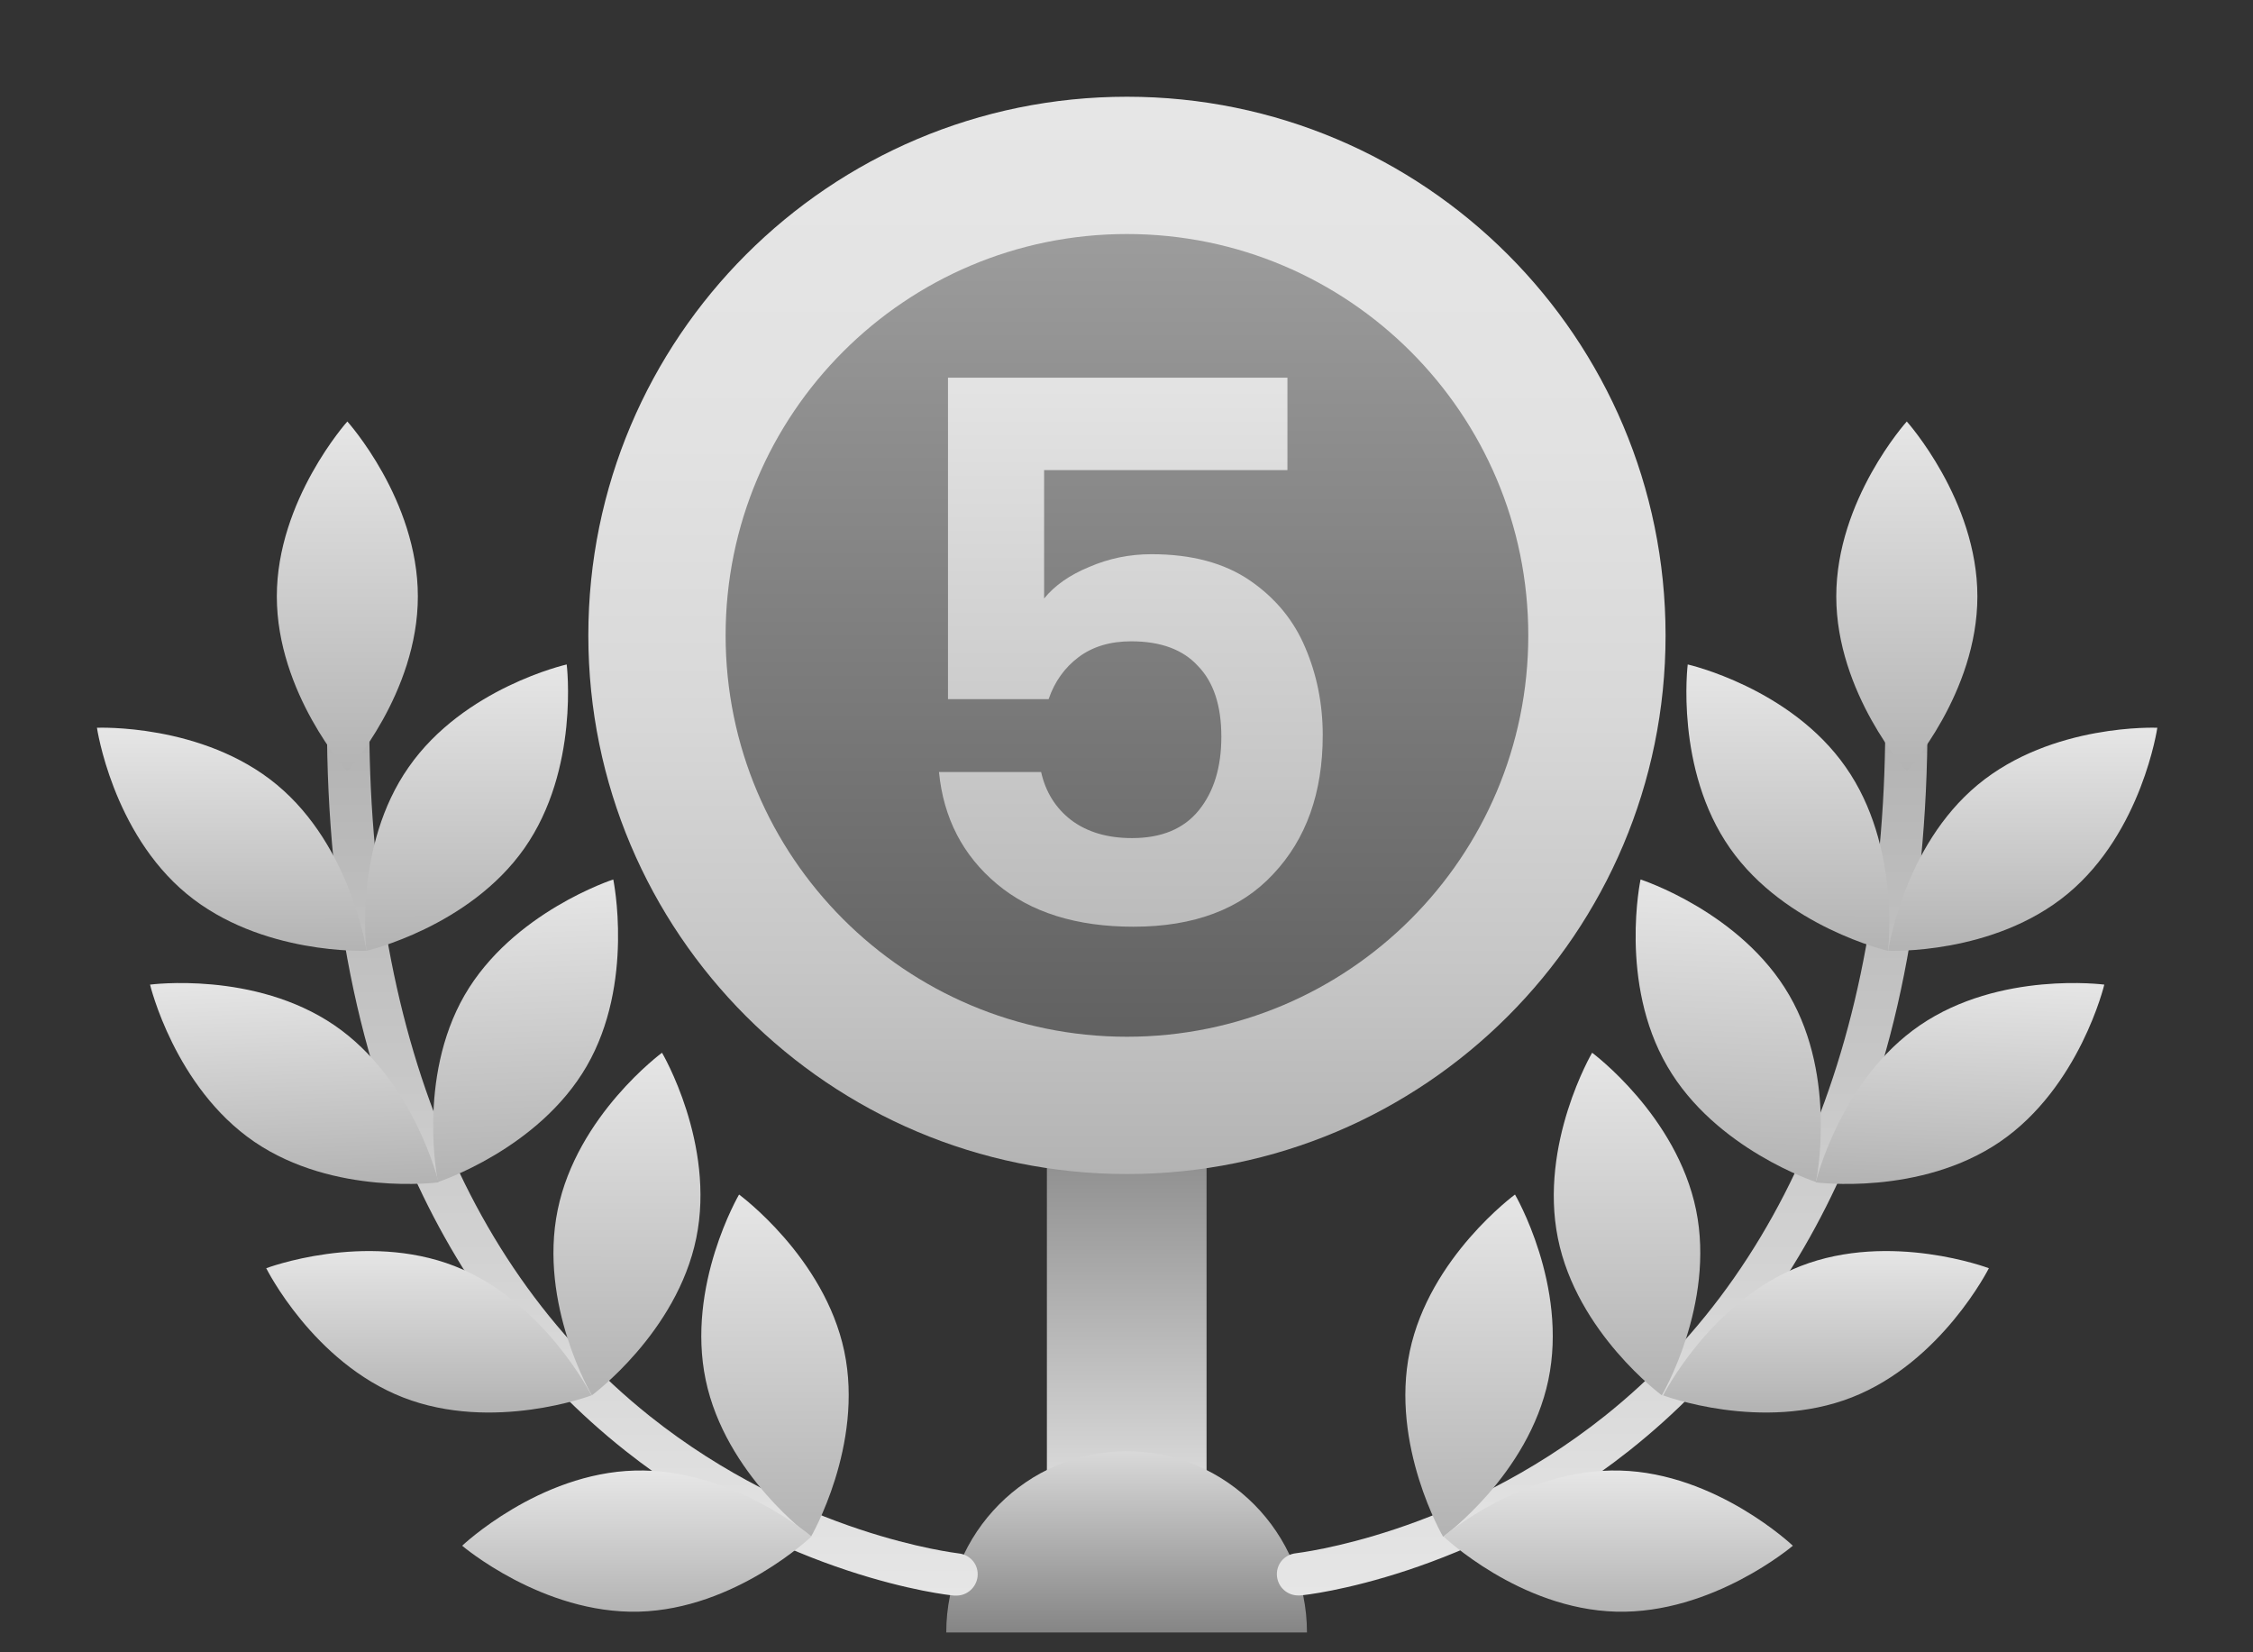 <svg xmlns="http://www.w3.org/2000/svg" width="30" height="22" fill="none" viewBox="0 0 30 22"><rect x="0" y="0" width="30" height="22" fill="#333333" stroke="none"/><g clip-path="url(#clip0_11431_1944)"><path fill="url(#paint0_linear_11431_1944)" d="M13.94 14.829H16.066V19.667H13.94V14.829Z"/><path fill="url(#paint1_linear_11431_1944)" d="M12.6 21.736C12.6 20.409 13.674 19.323 15.002 19.323C16.329 19.323 17.403 20.409 17.403 21.736H12.6Z"/><path fill="url(#paint2_linear_11431_1944)" d="M17.285 21.243C17.144 21.243 17.02 21.137 17.004 20.99C16.987 20.833 17.099 20.698 17.257 20.681C17.291 20.675 19.377 20.439 21.369 18.853C24.007 16.749 25.295 13.211 25.081 8.632C25.076 8.475 25.194 8.345 25.351 8.34C25.503 8.328 25.638 8.452 25.644 8.61C25.762 11.27 25.407 13.588 24.581 15.5C23.911 17.041 22.944 18.324 21.695 19.314C19.569 20.996 17.403 21.238 17.313 21.243C17.307 21.243 17.296 21.243 17.285 21.243Z"/><path fill="url(#paint3_linear_11431_1944)" d="M27.533 11.9C26.543 12.721 25.143 12.659 25.143 12.659C25.143 12.659 25.345 11.27 26.335 10.449C27.325 9.628 28.726 9.69 28.726 9.69C28.726 9.69 28.523 11.079 27.533 11.9Z"/><path fill="url(#paint4_linear_11431_1944)" d="M24.577 10.214C25.314 11.265 25.139 12.66 25.139 12.66C25.139 12.66 23.772 12.345 23.036 11.294C22.299 10.242 22.473 8.847 22.473 8.847C22.473 8.847 23.84 9.156 24.577 10.214Z"/><path fill="url(#paint5_linear_11431_1944)" d="M23.825 13.251C24.472 14.365 24.18 15.738 24.18 15.738C24.18 15.738 22.841 15.304 22.2 14.196C21.553 13.082 21.845 11.71 21.845 11.71C21.845 11.71 23.184 12.143 23.825 13.251Z"/><path fill="url(#paint6_linear_11431_1944)" d="M22.584 16.109C22.842 17.369 22.128 18.578 22.128 18.578C22.128 18.578 20.997 17.746 20.744 16.486C20.491 15.226 21.2 14.017 21.2 14.017C21.2 14.017 22.325 14.849 22.584 16.109Z"/><path fill="url(#paint7_linear_11431_1944)" d="M20.617 18.375C20.353 19.635 19.216 20.462 19.216 20.462C19.216 20.462 18.508 19.247 18.772 17.992C19.036 16.738 20.173 15.905 20.173 15.905C20.173 15.905 20.881 17.115 20.617 18.375Z"/><path fill="url(#paint8_linear_11431_1944)" d="M26.63 15.203C25.567 15.928 24.178 15.743 24.178 15.743C24.178 15.743 24.504 14.376 25.567 13.65C26.63 12.925 28.02 13.11 28.02 13.11C28.02 13.11 27.693 14.477 26.63 15.203Z"/><path fill="url(#paint9_linear_11431_1944)" d="M24.655 18.607C23.457 19.074 22.146 18.579 22.146 18.579C22.146 18.579 22.776 17.325 23.975 16.858C25.173 16.391 26.483 16.886 26.483 16.886C26.483 16.886 25.853 18.14 24.655 18.607Z"/><path fill="url(#paint10_linear_11431_1944)" d="M21.521 21.459C20.233 21.425 19.221 20.457 19.221 20.457C19.221 20.457 20.29 19.546 21.572 19.58C22.855 19.614 23.873 20.581 23.873 20.581C23.873 20.581 22.804 21.492 21.521 21.459Z"/><path fill="url(#paint11_linear_11431_1944)" d="M26.33 7.941C26.33 9.229 25.39 10.27 25.39 10.27C25.39 10.27 24.451 9.229 24.451 7.941C24.451 6.653 25.39 5.612 25.39 5.612C25.39 5.612 26.33 6.659 26.33 7.941Z"/><path fill="url(#paint12_linear_11431_1944)" d="M12.736 21.245C12.877 21.245 13 21.138 13.017 20.992C13.034 20.835 12.922 20.7 12.764 20.683C12.73 20.677 10.643 20.441 8.652 18.855C6.014 16.751 4.726 13.213 4.94 8.634C4.945 8.477 4.827 8.347 4.67 8.342C4.518 8.33 4.383 8.454 4.377 8.612C4.254 11.267 4.614 13.59 5.44 15.502C6.11 17.043 7.077 18.326 8.326 19.316C10.452 20.998 12.618 21.24 12.708 21.245H12.736Z"/><path fill="url(#paint13_linear_11431_1944)" d="M2.484 11.9C3.474 12.721 4.88 12.659 4.88 12.659C4.88 12.659 4.677 11.27 3.687 10.449C2.697 9.628 1.291 9.69 1.291 9.69C1.291 9.69 1.494 11.079 2.484 11.9Z"/><path fill="url(#paint14_linear_11431_1944)" d="M5.442 10.214C4.705 11.265 4.879 12.66 4.879 12.66C4.879 12.66 6.246 12.345 6.983 11.294C7.72 10.242 7.546 8.847 7.546 8.847C7.546 8.847 6.179 9.156 5.442 10.214Z"/><path fill="url(#paint15_linear_11431_1944)" d="M6.186 13.251C5.545 14.365 5.832 15.738 5.832 15.738C5.832 15.738 7.17 15.304 7.812 14.196C8.453 13.088 8.166 11.71 8.166 11.71C8.166 11.71 6.827 12.143 6.186 13.251Z"/><path fill="url(#paint16_linear_11431_1944)" d="M7.426 16.109C7.167 17.369 7.881 18.578 7.881 18.578C7.881 18.578 9.012 17.746 9.271 16.486C9.529 15.226 8.815 14.017 8.815 14.017C8.815 14.017 7.684 14.849 7.426 16.109Z"/><path fill="url(#paint17_linear_11431_1944)" d="M9.397 18.375C9.661 19.635 10.798 20.462 10.798 20.462C10.798 20.462 11.506 19.247 11.242 17.992C10.978 16.738 9.841 15.905 9.841 15.905C9.841 15.905 9.133 17.115 9.397 18.375Z"/><path fill="url(#paint18_linear_11431_1944)" d="M3.387 15.203C4.451 15.928 5.84 15.743 5.84 15.743C5.84 15.743 5.514 14.376 4.451 13.65C3.387 12.925 1.998 13.11 1.998 13.11C1.998 13.11 2.324 14.477 3.387 15.203Z"/><path fill="url(#paint19_linear_11431_1944)" d="M5.368 18.607C6.566 19.074 7.876 18.579 7.876 18.579C7.876 18.579 7.246 17.325 6.054 16.858C4.856 16.391 3.545 16.886 3.545 16.886C3.545 16.886 4.169 18.14 5.368 18.607Z"/><path fill="url(#paint20_linear_11431_1944)" d="M8.506 21.459C9.794 21.425 10.806 20.457 10.806 20.457C10.806 20.457 9.737 19.546 8.455 19.58C7.172 19.614 6.154 20.581 6.154 20.581C6.154 20.581 7.223 21.492 8.506 21.459Z"/><path fill="url(#paint21_linear_11431_1944)" d="M3.686 7.941C3.686 9.229 4.625 10.27 4.625 10.27C4.625 10.27 5.564 9.229 5.564 7.941C5.564 6.653 4.625 5.612 4.625 5.612C4.625 5.612 3.686 6.659 3.686 7.941Z"/><path fill="url(#paint22_linear_11431_1944)" d="M15.006 15.632C18.967 15.632 22.178 12.421 22.178 8.46C22.178 4.499 18.967 1.288 15.006 1.288C11.045 1.288 7.834 4.499 7.834 8.46C7.834 12.421 11.045 15.632 15.006 15.632Z"/><path fill="url(#paint23_linear_11431_1944)" d="M15.006 13.804C17.957 13.804 20.35 11.411 20.35 8.46C20.35 5.509 17.957 3.116 15.006 3.116C12.055 3.116 9.662 5.509 9.662 8.46C9.662 11.411 12.055 13.804 15.006 13.804Z"/><path fill="url(#paint24_linear_11431_1944)" d="M17.143 6.259H13.903V7.969C14.043 7.796 14.243 7.656 14.503 7.549C14.763 7.436 15.04 7.379 15.333 7.379C15.866 7.379 16.303 7.496 16.643 7.729C16.983 7.962 17.23 8.262 17.383 8.629C17.536 8.989 17.613 9.376 17.613 9.789C17.613 10.556 17.393 11.172 16.953 11.639C16.52 12.105 15.9 12.339 15.093 12.339C14.333 12.339 13.726 12.149 13.273 11.769C12.82 11.389 12.563 10.892 12.503 10.279H13.863C13.923 10.546 14.056 10.759 14.263 10.919C14.476 11.079 14.746 11.159 15.073 11.159C15.466 11.159 15.763 11.036 15.963 10.789C16.163 10.542 16.263 10.216 16.263 9.809C16.263 9.396 16.16 9.082 15.953 8.869C15.753 8.649 15.456 8.539 15.063 8.539C14.783 8.539 14.55 8.609 14.363 8.749C14.176 8.889 14.043 9.076 13.963 9.309H12.623V5.029H17.143V6.259Z"/></g><defs><linearGradient id="paint0_linear_11431_1944" x1="15.003" x2="15.003" y1="19.663" y2="14.826" gradientUnits="userSpaceOnUse"><stop stop-color="#D9D9D9"/><stop offset="1" stop-color="#858585"/></linearGradient><linearGradient id="paint1_linear_11431_1944" x1="15.002" x2="15.002" y1="19.318" y2="21.733" gradientUnits="userSpaceOnUse"><stop stop-color="#D9D9D9"/><stop offset="1" stop-color="#858585"/></linearGradient><linearGradient id="paint2_linear_11431_1944" x1="21.337" x2="21.337" y1="8.338" y2="21.246" gradientUnits="userSpaceOnUse"><stop stop-color="#ADADAD"/><stop offset="1" stop-color="#E6E6E6"/></linearGradient><linearGradient id="paint3_linear_11431_1944" x1="26.921" x2="26.923" y1="12.672" y2="9.702" gradientUnits="userSpaceOnUse"><stop stop-color="#B3B3B3"/><stop offset="1" stop-color="#E6E6E6"/></linearGradient><linearGradient id="paint4_linear_11431_1944" x1="23.804" x2="23.805" y1="12.683" y2="8.87" gradientUnits="userSpaceOnUse"><stop stop-color="#B3B3B3"/><stop offset="1" stop-color="#E6E6E6"/></linearGradient><linearGradient id="paint5_linear_11431_1944" x1="22.924" x2="23.072" y1="15.703" y2="11.768" gradientUnits="userSpaceOnUse"><stop stop-color="#B3B3B3"/><stop offset="1" stop-color="#E6E6E6"/></linearGradient><linearGradient id="paint6_linear_11431_1944" x1="21.664" x2="21.663" y1="18.568" y2="14.005" gradientUnits="userSpaceOnUse"><stop stop-color="#B3B3B3"/><stop offset="1" stop-color="#E6E6E6"/></linearGradient><linearGradient id="paint7_linear_11431_1944" x1="19.709" x2="19.708" y1="20.449" y2="15.891" gradientUnits="userSpaceOnUse"><stop stop-color="#B3B3B3"/><stop offset="1" stop-color="#E6E6E6"/></linearGradient><linearGradient id="paint8_linear_11431_1944" x1="26.059" x2="26.164" y1="15.808" y2="13.019" gradientUnits="userSpaceOnUse"><stop stop-color="#B3B3B3"/><stop offset="1" stop-color="#E6E6E6"/></linearGradient><linearGradient id="paint9_linear_11431_1944" x1="24.29" x2="24.29" y1="18.785" y2="16.632" gradientUnits="userSpaceOnUse"><stop stop-color="#B3B3B3"/><stop offset="1" stop-color="#E6E6E6"/></linearGradient><linearGradient id="paint10_linear_11431_1944" x1="21.554" x2="21.554" y1="21.487" y2="19.604" gradientUnits="userSpaceOnUse"><stop stop-color="#B3B3B3"/><stop offset="1" stop-color="#E6E6E6"/></linearGradient><linearGradient id="paint11_linear_11431_1944" x1="25.388" x2="25.388" y1="10.271" y2="5.615" gradientUnits="userSpaceOnUse"><stop stop-color="#B3B3B3"/><stop offset="1" stop-color="#E6E6E6"/></linearGradient><linearGradient id="paint12_linear_11431_1944" x1="8.684" x2="8.684" y1="8.34" y2="21.248" gradientUnits="userSpaceOnUse"><stop stop-color="#ADADAD"/><stop offset="1" stop-color="#E6E6E6"/></linearGradient><linearGradient id="paint13_linear_11431_1944" x1="3.096" x2="3.094" y1="12.671" y2="9.701" gradientUnits="userSpaceOnUse"><stop stop-color="#B3B3B3"/><stop offset="1" stop-color="#E6E6E6"/></linearGradient><linearGradient id="paint14_linear_11431_1944" x1="6.214" x2="6.213" y1="12.683" y2="8.87" gradientUnits="userSpaceOnUse"><stop stop-color="#B3B3B3"/><stop offset="1" stop-color="#E6E6E6"/></linearGradient><linearGradient id="paint15_linear_11431_1944" x1="7.087" x2="6.939" y1="15.703" y2="11.768" gradientUnits="userSpaceOnUse"><stop stop-color="#B3B3B3"/><stop offset="1" stop-color="#E6E6E6"/></linearGradient><linearGradient id="paint16_linear_11431_1944" x1="8.346" x2="8.347" y1="18.568" y2="14.005" gradientUnits="userSpaceOnUse"><stop stop-color="#B3B3B3"/><stop offset="1" stop-color="#E6E6E6"/></linearGradient><linearGradient id="paint17_linear_11431_1944" x1="10.305" x2="10.307" y1="20.449" y2="15.891" gradientUnits="userSpaceOnUse"><stop stop-color="#B3B3B3"/><stop offset="1" stop-color="#E6E6E6"/></linearGradient><linearGradient id="paint18_linear_11431_1944" x1="3.959" x2="3.854" y1="15.809" y2="13.019" gradientUnits="userSpaceOnUse"><stop stop-color="#B3B3B3"/><stop offset="1" stop-color="#E6E6E6"/></linearGradient><linearGradient id="paint19_linear_11431_1944" x1="5.733" x2="5.733" y1="18.785" y2="16.632" gradientUnits="userSpaceOnUse"><stop stop-color="#B3B3B3"/><stop offset="1" stop-color="#E6E6E6"/></linearGradient><linearGradient id="paint20_linear_11431_1944" x1="8.473" x2="8.473" y1="21.488" y2="19.605" gradientUnits="userSpaceOnUse"><stop stop-color="#B3B3B3"/><stop offset="1" stop-color="#E6E6E6"/></linearGradient><linearGradient id="paint21_linear_11431_1944" x1="4.628" x2="4.628" y1="10.271" y2="5.615" gradientUnits="userSpaceOnUse"><stop stop-color="#B3B3B3"/><stop offset="1" stop-color="#E6E6E6"/></linearGradient><linearGradient id="paint22_linear_11431_1944" x1="15.006" x2="15.006" y1="15.629" y2="1.285" gradientUnits="userSpaceOnUse"><stop stop-color="#B3B3B3"/><stop offset=".2" stop-color="#C7C7C7"/><stop offset=".43" stop-color="#D8D8D8"/><stop offset=".68" stop-color="#E2E2E2"/><stop offset="1" stop-color="#E6E6E6"/></linearGradient><linearGradient id="paint23_linear_11431_1944" x1="15.006" x2="15.006" y1="13.801" y2="3.113" gradientUnits="userSpaceOnUse"><stop stop-color="#616161"/><stop offset="1" stop-color="#9C9C9C"/></linearGradient><linearGradient id="paint24_linear_11431_1944" x1="15.217" x2="15.217" y1="13.337" y2="3.342" gradientUnits="userSpaceOnUse"><stop stop-color="#B6B6B6"/><stop offset="1" stop-color="#EDEDED"/></linearGradient><clipPath id="clip0_11431_1944"><rect width="28.8" height="21.6" fill="#fff" transform="translate(0.6 0.2)"/></clipPath></defs></svg>